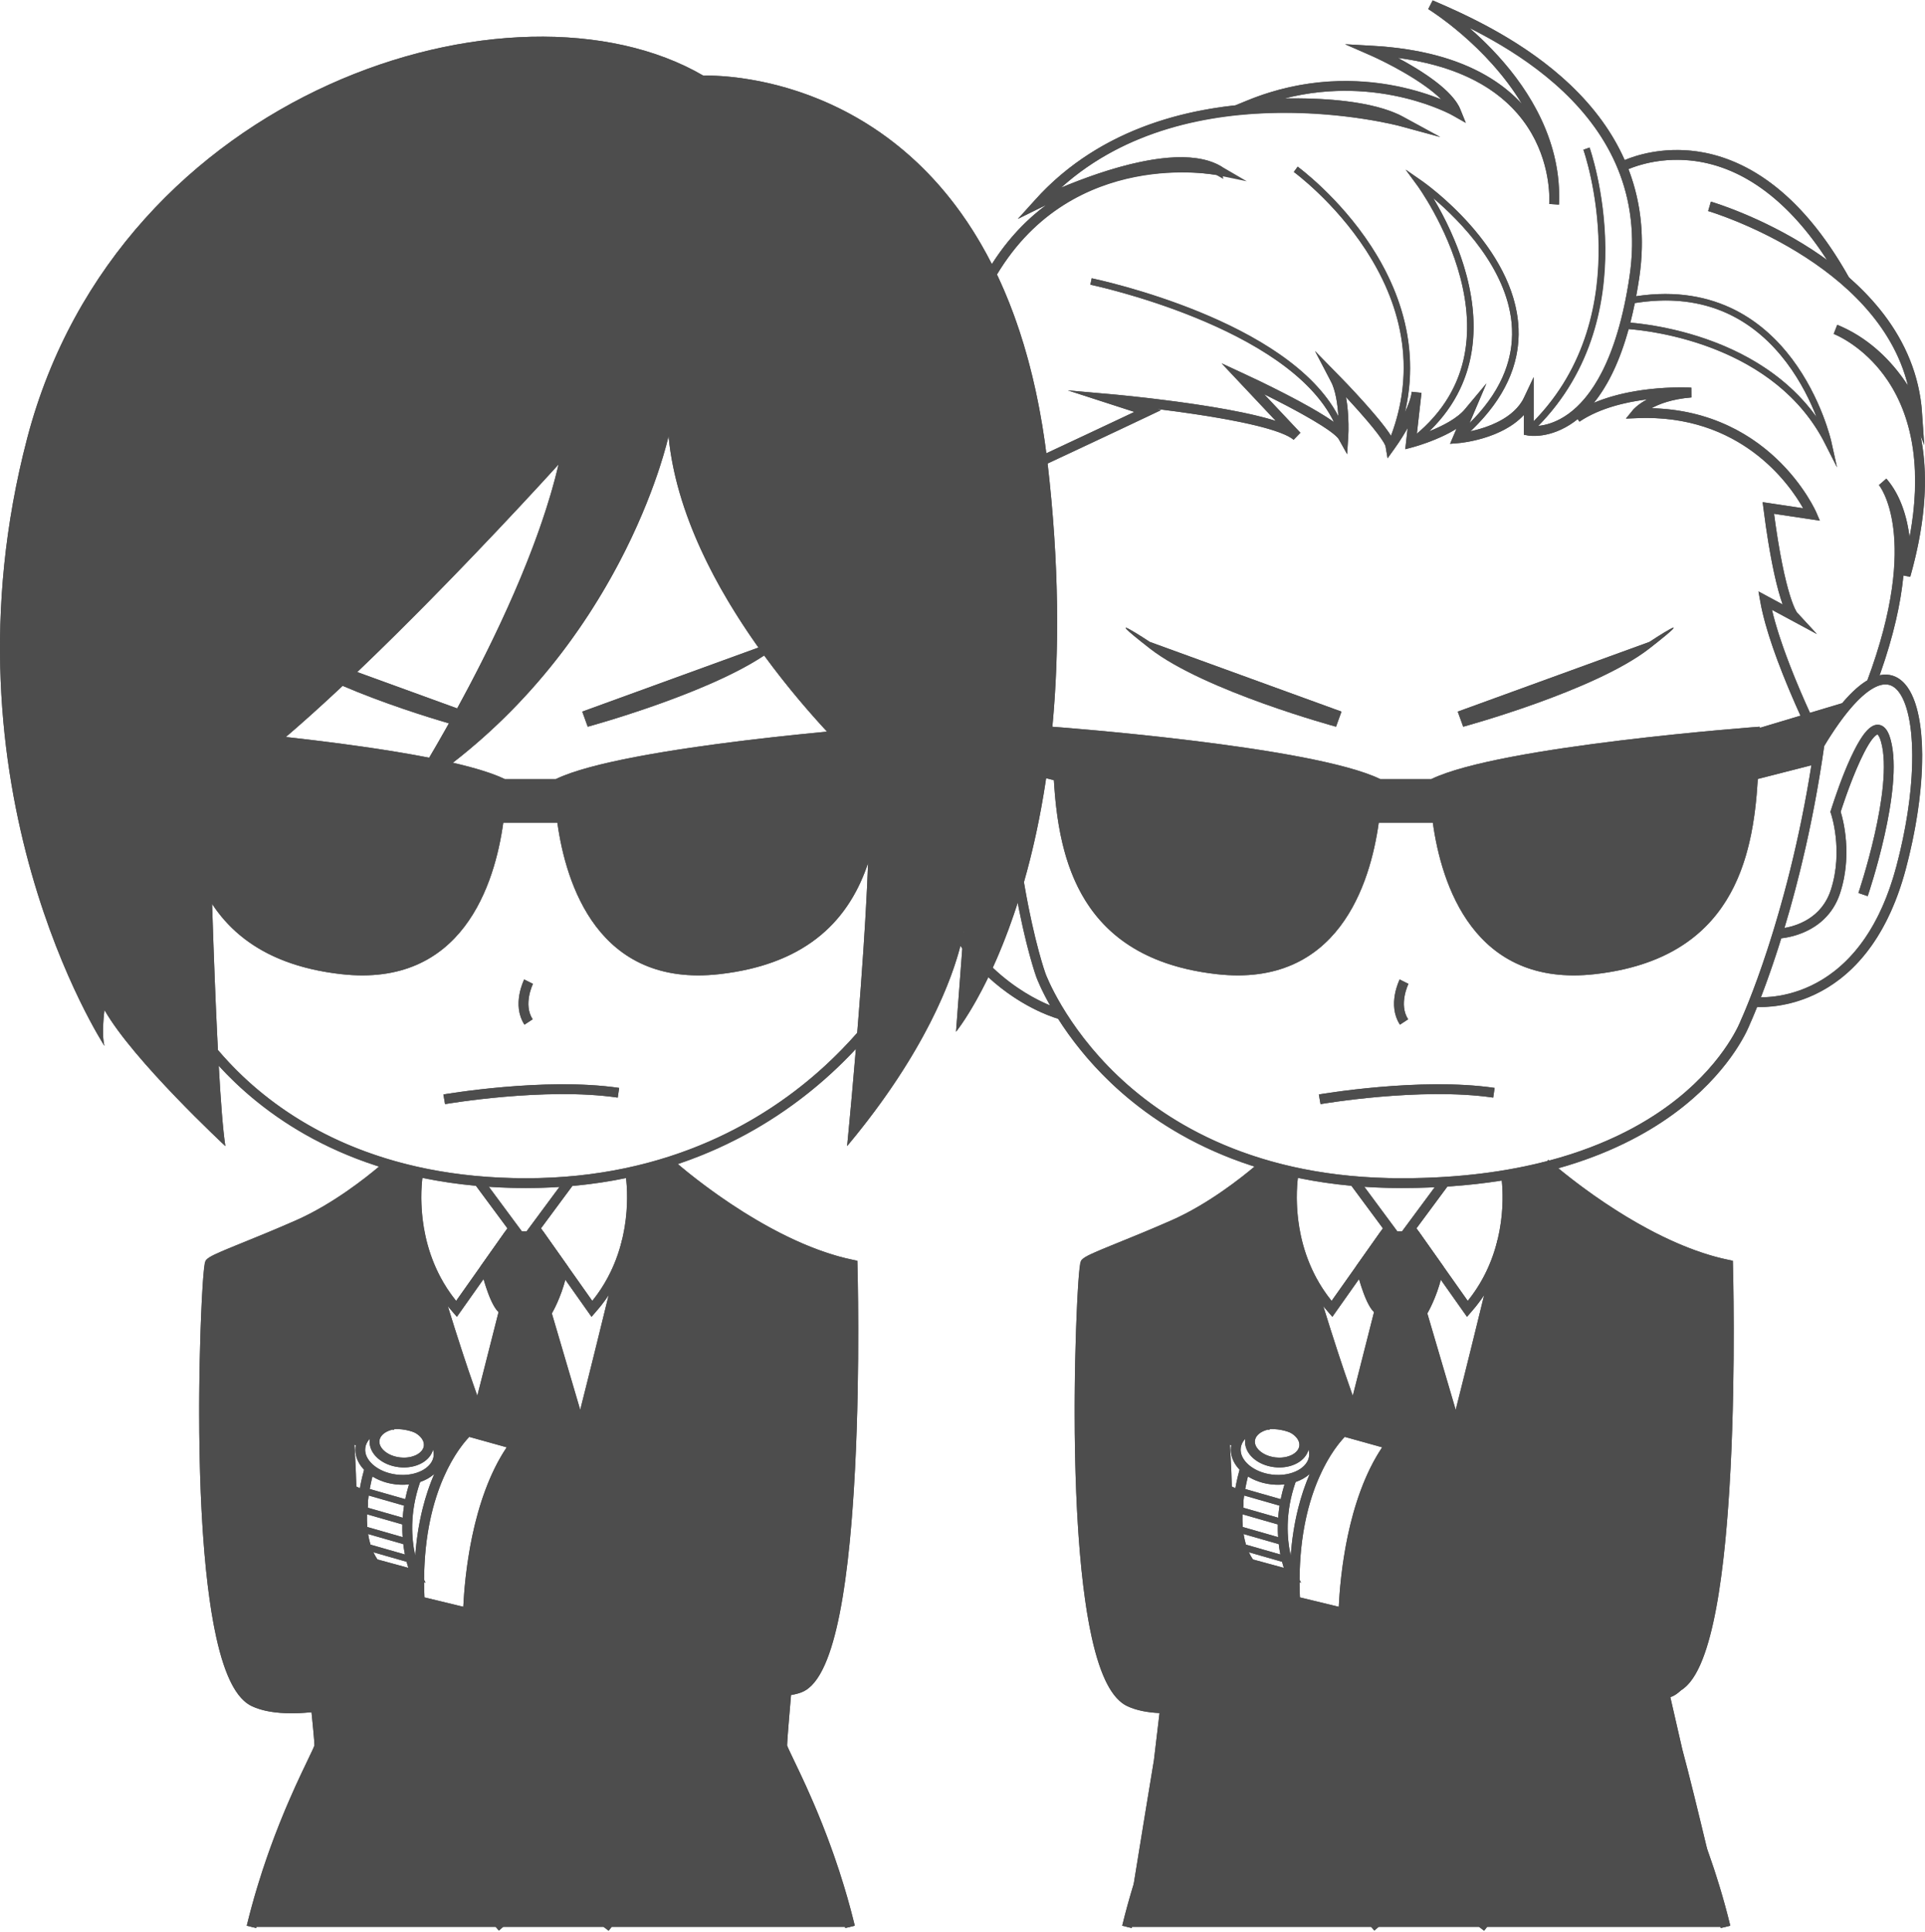 <?xml version="1.0" encoding="UTF-8" standalone="no"?>
<!-- Created with Inkscape (http://www.inkscape.org/) -->

<svg
   xmlns:dc="http://purl.org/dc/elements/1.1/"
   xmlns:cc="http://creativecommons.org/ns#"
   xmlns:rdf="http://www.w3.org/1999/02/22-rdf-syntax-ns#"
   xmlns:svg="http://www.w3.org/2000/svg"
   xmlns="http://www.w3.org/2000/svg"
   version="1.1"
   width="736.6"
   height="739.168"
   id="svg3604"
   xml:space="preserve"><defs
     id="defs3608"><clipPath
       id="clipPath3618"><path
         d="M 0,792 612,792 612,0 0,0 0,792 z"
         id="path3620" /></clipPath><clipPath
       id="clipPath3962"><path
         d="M 0,792 612,792 612,0 0,0 0,792 z"
         id="path3964" /></clipPath></defs><g
     transform="matrix(1.25,0,0,-1.25,-13.769,972.708)"
     id="g3612"><g
       id="g3614"><g
         clip-path="url(#clipPath3618)"
         id="g3616"><g
           transform="translate(182,636)"
           id="g3622"><path
             d="m 0,0 c 0,0 -74,-82 -107,-101 0,0 2,-88.333 5,-107.667 0,0 -28.333,26.334 -37,41.667 0,0 -1,-7.333 0,-11 0,0 -51.667,79 -23.667,186 28,107 149.334,144.667 207,111 0,0 91.001,4.667 105.334,-118.333 14.333,-123 -28,-174.334 -28,-174.334 l 2.333,31 c 0,0 -3.333,-27.332 -35.667,-66 0,0 9.334,94 6,114.667 0,0 -55.666,50 -60.666,102.667 0,0 -14.667,-68.667 -80.334,-110 0,0 36,55.666 46.667,101.333"
             id="path3624"
             style="fill:#4d4d4d;fill-opacity:1;fill-rule:nonzero;stroke:none" /></g><g
           transform="translate(181.148,539.667)"
           id="g3626"><path
             d="m 0,0 -15.588,0 c -21.072,10.245 -100.56,16.046 -100.56,16.046 1.037,-24.211 -1.729,-69.865 50.497,-75.746 37.109,-4.177 46.974,27.61 49.578,46.367 l 16.558,0 C 3.089,-32.09 12.955,-63.877 50.063,-59.7 102.29,-53.819 99.523,-8.165 100.561,16.046 100.561,16.046 21.072,10.245 0,0"
             id="path3628"
             style="fill:#4d4d4d;fill-opacity:1;fill-rule:nonzero;stroke:none" /></g><g
           transform="translate(95,581.667)"
           id="g3630"><path
             d="M 0,0 58.667,-21.333 57,-25.954 C 57,-25.954 16.667,-15 0,-2 -16.667,11 0,0 0,0"
             id="path3632"
             style="fill:#4d4d4d;fill-opacity:1;fill-rule:nonzero;stroke:none" /></g><g
           transform="translate(247.927,581.667)"
           id="g3634"><path
             d="M 0,0 -58.667,-21.333 -57,-25.954 c 0,0 40.333,10.954 57,23.954 16.667,13 0,2 0,2"
             id="path3636"
             style="fill:#4d4d4d;fill-opacity:1;fill-rule:nonzero;stroke:none" /></g><g
           transform="translate(172.822,477.666)"
           id="g3638"><path
             d="M 0,0 C 0,0 -3.511,-7 0,-12.333"
             id="path3640"
             style="fill:none;stroke:#4d4d4d;stroke-width:3;stroke-linecap:butt;stroke-linejoin:miter;stroke-miterlimit:10;stroke-opacity:1;stroke-dasharray:none" /></g><g
           transform="translate(147,441.666)"
           id="g3642"><path
             d="M 0,0 C 0,0 30.667,5.333 53.333,2"
             id="path3644"
             style="fill:none;stroke:#4d4d4d;stroke-width:3;stroke-linecap:butt;stroke-linejoin:miter;stroke-miterlimit:10;stroke-opacity:1;stroke-dasharray:none" /></g><g
           transform="translate(61.666,479.593)"
           id="g3646"><path
             d="m 0,0 c 0,0 23.084,-63.593 110.375,-63.593 87.292,0 119.292,69.333 119.292,69.333"
             id="path3648"
             style="fill:none;stroke:#4d4d4d;stroke-width:3;stroke-linecap:butt;stroke-linejoin:miter;stroke-miterlimit:10;stroke-opacity:1;stroke-dasharray:none" /></g><g
           transform="translate(139.061,419.388)"
           id="g3650"><path
             d="m 0,0 c 0,0 -4.562,-23.388 11.688,-41.888 l 16.25,23 3,-0.75 -12.489,16.868"
             id="path3652"
             style="fill:none;stroke:#4d4d4d;stroke-width:3;stroke-linecap:butt;stroke-linejoin:miter;stroke-miterlimit:10;stroke-opacity:1;stroke-dasharray:none" /></g><g
           transform="translate(203.905,419.388)"
           id="g3654"><path
             d="m 0,0 c 0,0 4.562,-23.388 -11.688,-41.888 l -16.25,23 -3,-0.75 12.489,16.868"
             id="path3656"
             style="fill:none;stroke:#4d4d4d;stroke-width:3;stroke-linecap:butt;stroke-linejoin:miter;stroke-miterlimit:10;stroke-opacity:1;stroke-dasharray:none" /></g><g
           transform="translate(130.25,341.25)"
           id="g3658"><path
             d="M 0,0 8.222,12.5 -15.75,39.25 -0.987,78.34 c 0,0 0.057,1.427 -1.261,0.315 C -6.485,75.08 -16.75,66.958 -28,62 -42.75,55.5 -53.75,51.75 -55,50.25 c -1.25,-1.5 -7.25,-124.5 13.5,-134.25 20.75,-9.75 84.511,18.653 84.511,18.653"
             id="path3660"
             style="fill:none;stroke:#4d4d4d;stroke-width:3;stroke-linecap:butt;stroke-linejoin:miter;stroke-miterlimit:10;stroke-opacity:1;stroke-dasharray:none" /></g><g
           transform="translate(214.242,422.026)"
           id="g3662"><path
             d="m 0,0 15.508,-47.276 -22,-21.5 11,-21 -9.25,-10.25"
             id="path3664"
             style="fill:none;stroke:#4d4d4d;stroke-width:3;stroke-linecap:butt;stroke-linejoin:miter;stroke-miterlimit:10;stroke-opacity:1;stroke-dasharray:none" /></g><g
           transform="translate(216,422.026)"
           id="g3666"><path
             d="m 0,0 c 0,0 28,-25.276 56,-31.026 0,0 3.5,-122.25 -16.25,-129.5 -19.75,-7.25 -101.514,21.25 -101.514,21.25 0,0 0.014,36.143 15.764,55.071 0,0 48.5,-18.071 52.5,-19.821 4,-1.75 20.25,-36.25 22.75,-44.5"
             id="path3668"
             style="fill:none;stroke:#4d4d4d;stroke-width:3;stroke-linecap:butt;stroke-linejoin:miter;stroke-miterlimit:10;stroke-opacity:1;stroke-dasharray:none" /></g><g
           transform="translate(224.387,316.103)"
           id="g3670"><path
             d="m 0,0 c 0,0 -1.387,4.896 3.363,5.896 0,0 0.5,32 5.25,39.5 4.75,7.5 23,21.75 39,29.5"
             id="path3672"
             style="fill:none;stroke:#4d4d4d;stroke-width:3;stroke-linecap:butt;stroke-linejoin:miter;stroke-miterlimit:10;stroke-opacity:1;stroke-dasharray:none" /></g><g
           transform="translate(121.978,316.103)"
           id="g3674"><path
             d="m 0,0 c 0,0 1.387,4.896 -3.363,5.896 0,0 -0.5,32 -5.25,39.5 -4.75,7.5 -23,21.75 -39,29.5"
             id="path3676"
             style="fill:none;stroke:#4d4d4d;stroke-width:3;stroke-linecap:butt;stroke-linejoin:miter;stroke-miterlimit:10;stroke-opacity:1;stroke-dasharray:none" /></g><g
           transform="translate(168.573,336.004)"
           id="g3678"><path
             d="m 0,0 -14.337,3.996 c 0,0 -16.736,-14.5 -14.736,-52 l 14.453,-3.5"
             id="path3680"
             style="fill:none;stroke:#4d4d4d;stroke-width:3;stroke-linecap:butt;stroke-linejoin:miter;stroke-miterlimit:10;stroke-opacity:1;stroke-dasharray:none" /></g><g
           transform="translate(145.25,332.32)"
           id="g3682"><path
             d="m 0,0 c -0.534,-4.648 -6.32,-7.801 -12.924,-7.043 -6.603,0.758 -11.524,5.141 -10.991,9.789 0.534,4.649 6.32,7.801 12.924,7.043 C -4.387,9.031 0.534,4.648 0,0 z"
             id="path3684"
             style="fill:none;stroke:#4d4d4d;stroke-width:3;stroke-linecap:butt;stroke-linejoin:miter;stroke-miterlimit:10;stroke-opacity:1;stroke-dasharray:none" /></g><g
           transform="translate(142.26,335.429)"
           id="g3686"><path
             d="m 0,0 c -0.371,-3.224 -4.383,-5.41 -8.962,-4.884 -4.58,0.526 -7.993,3.565 -7.622,6.788 0.37,3.224 4.382,5.41 8.962,4.885 C -3.043,6.263 0.37,3.224 0,0 z"
             id="path3688"
             style="fill:none;stroke:#4d4d4d;stroke-width:3;stroke-linecap:butt;stroke-linejoin:miter;stroke-miterlimit:10;stroke-opacity:1;stroke-dasharray:none" /></g><g
           transform="translate(124.166,328.703)"
           id="g3690"><path
             d="m 0,0 c 0,0 -6.12,-18.953 1.482,-29.203 l 12.824,-3.5 c 0,0 -6.279,12.724 0,29.737"
             id="path3692"
             style="fill:none;stroke:#4d4d4d;stroke-width:3;stroke-linecap:butt;stroke-linejoin:miter;stroke-miterlimit:10;stroke-opacity:1;stroke-dasharray:none" /></g><g
           transform="translate(123.063,304.69)"
           id="g3694"><path
             d="M 0,0 13.331,-3.82"
             id="path3696"
             style="fill:none;stroke:#4d4d4d;stroke-width:2;stroke-linecap:butt;stroke-linejoin:miter;stroke-miterlimit:10;stroke-opacity:1;stroke-dasharray:none" /></g><g
           transform="translate(123.01,309.821)"
           id="g3698"><path
             d="M 0,0 13.331,-3.82"
             id="path3700"
             style="fill:none;stroke:#4d4d4d;stroke-width:2;stroke-linecap:butt;stroke-linejoin:miter;stroke-miterlimit:10;stroke-opacity:1;stroke-dasharray:none" /></g><g
           transform="translate(121.837,316.103)"
           id="g3702"><path
             d="M 0,0 13.331,-3.82"
             id="path3704"
             style="fill:none;stroke:#4d4d4d;stroke-width:2;stroke-linecap:butt;stroke-linejoin:miter;stroke-miterlimit:10;stroke-opacity:1;stroke-dasharray:none" /></g><g
           transform="translate(121.837,322)"
           id="g3706"><path
             d="M 0,0 13.331,-3.82"
             id="path3708"
             style="fill:none;stroke:#4d4d4d;stroke-width:2;stroke-linecap:butt;stroke-linejoin:miter;stroke-miterlimit:10;stroke-opacity:1;stroke-dasharray:none" /></g><g
           transform="translate(96.25,273.25)"
           id="g3710"><path
             d="M 0,0 C 0,0 12.59,26.274 25.046,39.102"
             id="path3712"
             style="fill:none;stroke:#4d4d4d;stroke-width:3;stroke-linecap:butt;stroke-linejoin:miter;stroke-miterlimit:10;stroke-opacity:1;stroke-dasharray:none" /></g><g
           transform="translate(186.224,331.762)"
           id="g3714"><path
             d="M 0,0 C 2.507,7.821 16.727,66.683 16.727,66.683"
             id="path3716"
             style="fill:none;stroke:#4d4d4d;stroke-width:3;stroke-linecap:butt;stroke-linejoin:miter;stroke-miterlimit:10;stroke-opacity:1;stroke-dasharray:none" /></g><g
           transform="translate(159.672,390.128)"
           id="g3718"><path
             d="m 0,0 c 0,0 2.328,-10.128 5.078,-12.628 l 14.25,0 c 0,0 3.339,6.006 4.295,12.628 L 16.828,9.617 6.794,9.617 0,0 z"
             id="path3720"
             style="fill:#4d4d4d;fill-opacity:1;fill-rule:nonzero;stroke:none" /></g><g
           transform="translate(159.672,390.128)"
           id="g3722"><path
             d="m 0,0 c 0,0 2.328,-10.128 5.078,-12.628 l 14.25,0 c 0,0 3.339,6.006 4.295,12.628 L 16.828,9.617 6.794,9.617 0,0 z"
             id="path3724"
             style="fill:none;stroke:#4d4d4d;stroke-width:3;stroke-linecap:butt;stroke-linejoin:miter;stroke-miterlimit:10;stroke-opacity:1;stroke-dasharray:none" /></g><g
           transform="translate(167.22,336.381)"
           id="g3726"><path
             d="M 0,0 2.78,1.44 17.551,-4.076 21.511,4.565 10.756,41.119 -0.97,44.369 -9.61,10.334 -6.913,1.927"
             id="path3728"
             style="fill:#4d4d4d;fill-opacity:1;fill-rule:nonzero;stroke:#4d4d4d;stroke-width:3;stroke-linecap:butt;stroke-linejoin:miter;stroke-miterlimit:10;stroke-opacity:1;stroke-dasharray:none" /></g><g
           transform="translate(143.453,388.623)"
           id="g3730"><path
             d="M 0,0 C 0,0 8.954,-31.079 16.854,-50.315"
             id="path3732"
             style="fill:none;stroke:#4d4d4d;stroke-width:3;stroke-linecap:butt;stroke-linejoin:miter;stroke-miterlimit:10;stroke-opacity:1;stroke-dasharray:none" /></g><g
           transform="translate(107.75,255.315)"
           id="g3734"><path
             d="M 0,0 C 0,0 1.046,-9.814 1.023,-11.564 1,-13.314 -12,-35.15 -19.75,-66.982"
             id="path3736"
             style="fill:none;stroke:#4d4d4d;stroke-width:3;stroke-linecap:butt;stroke-linejoin:miter;stroke-miterlimit:10;stroke-opacity:1;stroke-dasharray:none" /></g><g
           transform="translate(251.75,260.319)"
           id="g3738"><path
             d="m 0,0 c 0,0 -1.312,-14.819 -1.289,-16.569 0.023,-1.75 13.023,-23.586 20.773,-55.418"
             id="path3740"
             style="fill:none;stroke:#4d4d4d;stroke-width:3;stroke-linecap:butt;stroke-linejoin:miter;stroke-miterlimit:10;stroke-opacity:1;stroke-dasharray:none" /></g><g
           transform="translate(117.858,337.821)"
           id="g3742"><path
             d="M 0,0 3.979,-0.948"
             id="path3744"
             style="fill:none;stroke:#4d4d4d;stroke-width:3;stroke-linecap:butt;stroke-linejoin:miter;stroke-miterlimit:10;stroke-opacity:1;stroke-dasharray:none" /></g><g
           transform="translate(163.918,272.454)"
           id="g3746"><path
             d="M 0,0 4.655,-61.204 34.332,-84.122"
             id="path3748"
             style="fill:none;stroke:#4d4d4d;stroke-width:3;stroke-linecap:butt;stroke-linejoin:miter;stroke-miterlimit:10;stroke-opacity:1;stroke-dasharray:none" /></g><g
           transform="translate(179.458,202.844)"
           id="g3750"><path
             d="M 0,0 -16.708,-14.512"
             id="path3752"
             style="fill:none;stroke:#4d4d4d;stroke-width:3;stroke-linecap:butt;stroke-linejoin:miter;stroke-miterlimit:10;stroke-opacity:1;stroke-dasharray:none" /></g><g
           transform="translate(189.907,221.823)"
           id="g3754"><path
             d="m 0,0 c 0,-4.873 -3.95,-8.823 -8.823,-8.823 -4.873,0 -8.823,3.95 -8.823,8.823 0,4.873 3.95,8.823 8.823,8.823 C -3.95,8.823 0,4.873 0,0 z"
             id="path3756"
             style="fill:none;stroke:#4d4d4d;stroke-width:3;stroke-linecap:butt;stroke-linejoin:miter;stroke-miterlimit:10;stroke-opacity:1;stroke-dasharray:none" /></g><g
           transform="translate(129.676,420.684)"
           id="g3758"><path
             d="m 0,0 c 0,0 -21.842,-18.684 -54.426,-29.184 0,0 -8.063,-129.601 13.5,-134.25 16.917,-3.646 18.25,-0.25 18.25,-0.25 l 1.773,-13.25 c 0,0 -18.439,-40.086 -20.773,-55.418 l 183.235,0 c 0,0 -12.978,45.168 -20.773,55.418 l 1.288,16.57 c 0,0 9.633,-0.183 12.949,16.248 3.317,16.43 11.301,70.432 7.301,114.432 0,0 -21.333,3.052 -56,31.026 L 74.229,-1.295 c 0,0 4.876,-11.532 -17.681,-87.627 l -16.224,6.06 c 0,0 -14.426,-12.155 -16.046,-53.322 l -14.454,3.5 -1.028,8 -12.824,3.5 c 0,0 -3.638,3.094 -3.811,20.025 l -3.221,2.475 -0.757,15.822 3.978,-0.949 c 0,0 1.083,5.719 11.456,5.423 10.374,-0.296 11.957,-9.975 11.957,-9.975 0,0 -1.445,-5.321 8.986,7.679 10.431,13 0,1.173 0,1.173 l 6.071,-2.865 c 0,0 -20.517,42.136 -21.245,81.081 L 0,0 z"
             id="path3760"
             style="fill:#4d4d4d;fill-opacity:1;fill-rule:nonzero;stroke:none" /></g><g
           transform="translate(449.148,539.667)"
           id="g3762"><path
             d="m 0,0 -15.588,0 c -21.071,10.245 -100.56,16.046 -100.56,16.046 1.038,-24.211 -1.729,-69.865 50.498,-75.746 37.108,-4.177 46.974,27.61 49.578,46.367 l 16.557,0 C 3.09,-32.09 12.955,-63.877 50.063,-59.7 102.29,-53.819 99.523,-8.165 100.561,16.046 100.561,16.046 21.072,10.245 0,0"
             id="path3764"
             style="fill:#4d4d4d;fill-opacity:1;fill-rule:nonzero;stroke:none" /></g><g
           transform="translate(363,581.667)"
           id="g3766"><path
             d="M 0,0 58.667,-21.333 57,-25.954 C 57,-25.954 16.667,-15 0,-2 -16.666,11 0,0 0,0"
             id="path3768"
             style="fill:#4d4d4d;fill-opacity:1;fill-rule:nonzero;stroke:none" /></g><g
           transform="translate(515.928,581.667)"
           id="g3770"><path
             d="M 0,0 -58.667,-21.333 -57,-25.954 c 0,0 40.333,10.954 57,23.954 16.666,13 0,2 0,2"
             id="path3772"
             style="fill:#4d4d4d;fill-opacity:1;fill-rule:nonzero;stroke:none" /></g><g
           transform="translate(440.822,477.666)"
           id="g3774"><path
             d="M 0,0 C 0,0 -3.511,-7 0,-12.333"
             id="path3776"
             style="fill:none;stroke:#4d4d4d;stroke-width:3;stroke-linecap:butt;stroke-linejoin:miter;stroke-miterlimit:10;stroke-opacity:1;stroke-dasharray:none" /></g><g
           transform="translate(415,441.666)"
           id="g3778"><path
             d="M 0,0 C 0,0 30.668,5.333 53.334,2"
             id="path3780"
             style="fill:none;stroke:#4d4d4d;stroke-width:3;stroke-linecap:butt;stroke-linejoin:miter;stroke-miterlimit:10;stroke-opacity:1;stroke-dasharray:none" /></g><g
           transform="translate(318,586.013)"
           id="g3782"><path
             d="m 0,0 c -1.667,-70.32 11.667,-106.42 11.667,-106.42 0,0 23.084,-63.593 110.376,-63.593 87.291,0 105.29,49.333 105.29,49.333 0,0 15.334,33 22.667,85 0,0 -13.667,27 -16.667,44 L 242,3.654 c 0,0 -4.001,4.333 -7.667,33 l 13.334,-2 c 0,0 -14,32.666 -53.667,31 0,0 4.334,5.333 16.667,6.333 0,0 -21.666,1.333 -35,-7.667"
             id="path3784"
             style="fill:none;stroke:#4d4d4d;stroke-width:3;stroke-linecap:butt;stroke-linejoin:miter;stroke-miterlimit:10;stroke-opacity:1;stroke-dasharray:none" /></g><g
           transform="translate(407.062,419.388)"
           id="g3786"><path
             d="m 0,0 c 0,0 -4.563,-23.388 11.688,-41.888 l 16.25,23 3,-0.75 -12.49,16.868"
             id="path3788"
             style="fill:none;stroke:#4d4d4d;stroke-width:3;stroke-linecap:butt;stroke-linejoin:miter;stroke-miterlimit:10;stroke-opacity:1;stroke-dasharray:none" /></g><g
           transform="translate(471.906,419.388)"
           id="g3790"><path
             d="m 0,0 c 0,0 4.561,-23.388 -11.689,-41.888 l -16.25,23 -3,-0.75 12.49,16.868"
             id="path3792"
             style="fill:none;stroke:#4d4d4d;stroke-width:3;stroke-linecap:butt;stroke-linejoin:miter;stroke-miterlimit:10;stroke-opacity:1;stroke-dasharray:none" /></g><g
           transform="translate(398.25,341.25)"
           id="g3794"><path
             d="M 0,0 8.223,12.5 -15.75,39.25 -0.986,78.34 c 0,0 0.056,1.427 -1.261,0.315 C -6.484,75.08 -16.749,66.958 -28,62 -42.75,55.5 -53.75,51.75 -55,50.25 c -1.25,-1.5 -7.25,-124.5 13.5,-134.25 20.75,-9.75 84.512,18.653 84.512,18.653"
             id="path3796"
             style="fill:none;stroke:#4d4d4d;stroke-width:3;stroke-linecap:butt;stroke-linejoin:miter;stroke-miterlimit:10;stroke-opacity:1;stroke-dasharray:none" /></g><g
           transform="translate(482.242,422.026)"
           id="g3798"><path
             d="m 0,0 15.508,-47.276 -22,-21.5 11,-21 -9.25,-10.25"
             id="path3800"
             style="fill:none;stroke:#4d4d4d;stroke-width:3;stroke-linecap:butt;stroke-linejoin:miter;stroke-miterlimit:10;stroke-opacity:1;stroke-dasharray:none" /></g><g
           transform="translate(484,422.026)"
           id="g3802"><path
             d="m 0,0 c 0,0 28,-25.276 56,-31.026 0,0 3.5,-122.25 -16.25,-129.5 -19.75,-7.25 -101.514,21.25 -101.514,21.25 0,0 0.014,36.143 15.764,55.071 0,0 48.5,-18.071 52.5,-19.821 4,-1.75 20.25,-36.25 22.75,-44.5"
             id="path3804"
             style="fill:none;stroke:#4d4d4d;stroke-width:3;stroke-linecap:butt;stroke-linejoin:miter;stroke-miterlimit:10;stroke-opacity:1;stroke-dasharray:none" /></g><g
           transform="translate(492.388,316.103)"
           id="g3806"><path
             d="m 0,0 c 0,0 -1.388,4.896 3.362,5.896 0,0 0.5,32 5.25,39.5 4.75,7.5 23,21.75 39,29.5"
             id="path3808"
             style="fill:none;stroke:#4d4d4d;stroke-width:3;stroke-linecap:butt;stroke-linejoin:miter;stroke-miterlimit:10;stroke-opacity:1;stroke-dasharray:none" /></g><g
           transform="translate(389.978,316.103)"
           id="g3810"><path
             d="m 0,0 c 0,0 1.388,4.896 -3.362,5.896 0,0 -0.5,32 -5.25,39.5 -4.75,7.5 -23,21.75 -39,29.5"
             id="path3812"
             style="fill:none;stroke:#4d4d4d;stroke-width:3;stroke-linecap:butt;stroke-linejoin:miter;stroke-miterlimit:10;stroke-opacity:1;stroke-dasharray:none" /></g><g
           transform="translate(436.574,336.004)"
           id="g3814"><path
             d="m 0,0 -14.338,3.996 c 0,0 -16.736,-14.5 -14.736,-52 l 14.454,-3.5"
             id="path3816"
             style="fill:none;stroke:#4d4d4d;stroke-width:3;stroke-linecap:butt;stroke-linejoin:miter;stroke-miterlimit:10;stroke-opacity:1;stroke-dasharray:none" /></g><g
           transform="translate(413.25,332.32)"
           id="g3818"><path
             d="m 0,0 c -0.533,-4.648 -6.319,-7.801 -12.924,-7.043 -6.603,0.758 -11.523,5.141 -10.99,9.789 0.533,4.649 6.32,7.801 12.924,7.043 C -4.387,9.031 0.534,4.648 0,0 z"
             id="path3820"
             style="fill:none;stroke:#4d4d4d;stroke-width:3;stroke-linecap:butt;stroke-linejoin:miter;stroke-miterlimit:10;stroke-opacity:1;stroke-dasharray:none" /></g><g
           transform="translate(410.26,335.429)"
           id="g3822"><path
             d="m 0,0 c -0.37,-3.224 -4.383,-5.41 -8.962,-4.884 -4.579,0.526 -7.992,3.565 -7.622,6.788 0.37,3.224 4.383,5.41 8.963,4.885 C -3.043,6.263 0.37,3.224 0,0 z"
             id="path3824"
             style="fill:none;stroke:#4d4d4d;stroke-width:3;stroke-linecap:butt;stroke-linejoin:miter;stroke-miterlimit:10;stroke-opacity:1;stroke-dasharray:none" /></g><g
           transform="translate(392.166,328.703)"
           id="g3826"><path
             d="m 0,0 c 0,0 -6.119,-18.953 1.482,-29.203 l 12.825,-3.5 c 0,0 -6.28,12.724 0,29.737"
             id="path3828"
             style="fill:none;stroke:#4d4d4d;stroke-width:3;stroke-linecap:butt;stroke-linejoin:miter;stroke-miterlimit:10;stroke-opacity:1;stroke-dasharray:none" /></g><g
           transform="translate(391.063,304.69)"
           id="g3830"><path
             d="M 0,0 13.331,-3.82"
             id="path3832"
             style="fill:none;stroke:#4d4d4d;stroke-width:2;stroke-linecap:butt;stroke-linejoin:miter;stroke-miterlimit:10;stroke-opacity:1;stroke-dasharray:none" /></g><g
           transform="translate(391.011,309.821)"
           id="g3834"><path
             d="M 0,0 13.331,-3.82"
             id="path3836"
             style="fill:none;stroke:#4d4d4d;stroke-width:2;stroke-linecap:butt;stroke-linejoin:miter;stroke-miterlimit:10;stroke-opacity:1;stroke-dasharray:none" /></g><g
           transform="translate(389.838,316.103)"
           id="g3838"><path
             d="M 0,0 13.33,-3.82"
             id="path3840"
             style="fill:none;stroke:#4d4d4d;stroke-width:2;stroke-linecap:butt;stroke-linejoin:miter;stroke-miterlimit:10;stroke-opacity:1;stroke-dasharray:none" /></g><g
           transform="translate(389.838,322)"
           id="g3842"><path
             d="M 0,0 13.33,-3.82"
             id="path3844"
             style="fill:none;stroke:#4d4d4d;stroke-width:2;stroke-linecap:butt;stroke-linejoin:miter;stroke-miterlimit:10;stroke-opacity:1;stroke-dasharray:none" /></g><g
           transform="translate(364.25,273.25)"
           id="g3846"><path
             d="M 0,0 C 0,0 12.591,26.274 25.047,39.102"
             id="path3848"
             style="fill:none;stroke:#4d4d4d;stroke-width:3;stroke-linecap:butt;stroke-linejoin:miter;stroke-miterlimit:10;stroke-opacity:1;stroke-dasharray:none" /></g><g
           transform="translate(454.225,331.762)"
           id="g3850"><path
             d="M 0,0 C 2.507,7.821 16.727,66.683 16.727,66.683"
             id="path3852"
             style="fill:none;stroke:#4d4d4d;stroke-width:3;stroke-linecap:butt;stroke-linejoin:miter;stroke-miterlimit:10;stroke-opacity:1;stroke-dasharray:none" /></g><g
           transform="translate(427.673,390.128)"
           id="g3854"><path
             d="m 0,0 c 0,0 2.327,-10.128 5.077,-12.628 l 14.25,0 c 0,0 3.34,6.006 4.295,12.628 L 16.827,9.617 6.794,9.617 0,0 z"
             id="path3856"
             style="fill:#4d4d4d;fill-opacity:1;fill-rule:nonzero;stroke:none" /></g><g
           transform="translate(427.673,390.128)"
           id="g3858"><path
             d="m 0,0 c 0,0 2.327,-10.128 5.077,-12.628 l 14.25,0 c 0,0 3.34,6.006 4.295,12.628 L 16.827,9.617 6.794,9.617 0,0 z"
             id="path3860"
             style="fill:none;stroke:#4d4d4d;stroke-width:3;stroke-linecap:butt;stroke-linejoin:miter;stroke-miterlimit:10;stroke-opacity:1;stroke-dasharray:none" /></g><g
           transform="translate(435.221,336.381)"
           id="g3862"><path
             d="M 0,0 2.779,1.44 17.551,-4.076 21.511,4.565 10.756,41.119 -0.971,44.369 -9.61,10.334 -6.913,1.927"
             id="path3864"
             style="fill:#4d4d4d;fill-opacity:1;fill-rule:nonzero;stroke:#4d4d4d;stroke-width:3;stroke-linecap:butt;stroke-linejoin:miter;stroke-miterlimit:10;stroke-opacity:1;stroke-dasharray:none" /></g><g
           transform="translate(411.453,388.623)"
           id="g3866"><path
             d="M 0,0 C 0,0 8.955,-31.079 16.854,-50.315"
             id="path3868"
             style="fill:none;stroke:#4d4d4d;stroke-width:3;stroke-linecap:butt;stroke-linejoin:miter;stroke-miterlimit:10;stroke-opacity:1;stroke-dasharray:none" /></g><g
           transform="translate(375.75,255.315)"
           id="g3870"><path
             d="M 0,0 C 0,0 1.047,-9.814 1.023,-11.564 1,-13.314 -12,-35.15 -19.75,-66.982"
             id="path3872"
             style="fill:none;stroke:#4d4d4d;stroke-width:3;stroke-linecap:butt;stroke-linejoin:miter;stroke-miterlimit:10;stroke-opacity:1;stroke-dasharray:none" /></g><g
           transform="translate(519.75,260.319)"
           id="g3874"><path
             d="m 0,0 c 0,0 -1.311,-14.819 -1.288,-16.569 0.022,-1.75 13.022,-23.586 20.772,-55.418"
             id="path3876"
             style="fill:none;stroke:#4d4d4d;stroke-width:3;stroke-linecap:butt;stroke-linejoin:miter;stroke-miterlimit:10;stroke-opacity:1;stroke-dasharray:none" /></g><g
           transform="translate(385.859,337.821)"
           id="g3878"><path
             d="M 0,0 3.979,-0.948"
             id="path3880"
             style="fill:none;stroke:#4d4d4d;stroke-width:3;stroke-linecap:butt;stroke-linejoin:miter;stroke-miterlimit:10;stroke-opacity:1;stroke-dasharray:none" /></g><g
           transform="translate(431.918,272.454)"
           id="g3882"><path
             d="M 0,0 4.656,-61.204 34.332,-84.122"
             id="path3884"
             style="fill:none;stroke:#4d4d4d;stroke-width:3;stroke-linecap:butt;stroke-linejoin:miter;stroke-miterlimit:10;stroke-opacity:1;stroke-dasharray:none" /></g><g
           transform="translate(447.459,202.844)"
           id="g3886"><path
             d="M 0,0 -16.709,-14.512"
             id="path3888"
             style="fill:none;stroke:#4d4d4d;stroke-width:3;stroke-linecap:butt;stroke-linejoin:miter;stroke-miterlimit:10;stroke-opacity:1;stroke-dasharray:none" /></g><g
           transform="translate(457.908,221.823)"
           id="g3890"><path
             d="m 0,0 c 0,-4.873 -3.951,-8.823 -8.824,-8.823 -4.873,0 -8.822,3.95 -8.822,8.823 0,4.873 3.949,8.823 8.822,8.823 C -3.951,8.823 0,4.873 0,0 z"
             id="path3892"
             style="fill:none;stroke:#4d4d4d;stroke-width:3;stroke-linecap:butt;stroke-linejoin:miter;stroke-miterlimit:10;stroke-opacity:1;stroke-dasharray:none" /></g><g
           transform="translate(397.676,420.684)"
           id="g3894"><path
             d="m 0,0 c 0,0 -21.842,-18.684 -54.426,-29.184 0,0 -8.062,-129.601 13.5,-134.25 16.917,-3.646 9.637,0.083 9.637,0.083 l -2.137,-18 c 0,0 -5.916,-35.669 -8.25,-51.001 l 183.235,0 c 0,0 -9.235,39.667 -13.235,54.334 l -3.667,16 c 0,0 7.05,1.471 10.366,17.902 3.318,16.43 11.301,70.432 7.301,114.432 0,0 -21.333,3.052 -56,31.026 L 74.23,-1.295 c 0,0 4.875,-11.532 -17.681,-87.627 l -16.225,6.06 c 0,0 -14.426,-12.155 -16.046,-53.322 l -14.454,3.5 -1.027,8 -12.824,3.5 c 0,0 -3.638,3.094 -3.811,20.025 l -3.222,2.475 -0.756,15.822 3.978,-0.949 c 0,0 1.082,5.719 11.455,5.423 10.374,-0.296 11.957,-9.975 11.957,-9.975 0,0 -1.444,-5.321 8.987,7.679 10.43,13 0,1.173 0,1.173 l 6.071,-2.865 c 0,0 -20.518,42.136 -21.245,81.081 L 0,0 z"
             id="path3896"
             style="fill:#4d4d4d;fill-opacity:1;fill-rule:nonzero;stroke:none" /></g><g
           transform="translate(457.908,262.427)"
           id="g3898"><path
             d="m 0,0 c 0,-4.873 -3.951,-8.823 -8.824,-8.823 -4.873,0 -8.822,3.95 -8.822,8.823 0,4.873 3.949,8.823 8.822,8.823 C -3.951,8.823 0,4.873 0,0 z"
             id="path3900"
             style="fill:none;stroke:#4d4d4d;stroke-width:3;stroke-linecap:butt;stroke-linejoin:miter;stroke-miterlimit:10;stroke-opacity:1;stroke-dasharray:none" /></g><g
           transform="translate(189.907,262.427)"
           id="g3902"><path
             d="m 0,0 c 0,-4.873 -3.95,-8.823 -8.823,-8.823 -4.873,0 -8.823,3.95 -8.823,8.823 0,4.873 3.95,8.823 8.823,8.823 C -3.95,8.823 0,4.873 0,0 z"
             id="path3904"
             style="fill:none;stroke:#4d4d4d;stroke-width:3;stroke-linecap:butt;stroke-linejoin:miter;stroke-miterlimit:10;stroke-opacity:1;stroke-dasharray:none" /></g><g
           transform="translate(335.893,467.6)"
           id="g3906"><path
             d="M 0,0 C 0,0 -42.226,10.469 -44.559,69.435"
             id="path3908"
             style="fill:none;stroke:#4d4d4d;stroke-width:3;stroke-linecap:butt;stroke-linejoin:miter;stroke-miterlimit:10;stroke-opacity:1;stroke-dasharray:none" /></g><g
           transform="translate(568,550.333)"
           id="g3910"><path
             d="M 0,0 C 26.33,43.839 37,7.667 25,-37.667 13,-83 -20.078,-78.833 -20.078,-78.833"
             id="path3912"
             style="fill:none;stroke:#4d4d4d;stroke-width:3;stroke-linecap:butt;stroke-linejoin:miter;stroke-miterlimit:10;stroke-opacity:1;stroke-dasharray:none" /></g><g
           transform="translate(555.183,492.355)"
           id="g3914"><path
             d="m 0,0 c 0,0 13.642,0.311 17.729,12.978 4.088,12.667 0,24.334 0,24.334 0,0 11.421,36.333 15.421,21.666 4,-14.666 -7,-47 -7,-47"
             id="path3916"
             style="fill:none;stroke:#4d4d4d;stroke-width:3;stroke-linecap:butt;stroke-linejoin:miter;stroke-miterlimit:10;stroke-opacity:1;stroke-dasharray:none" /></g><g
           transform="translate(329,636.667)"
           id="g3918"><path
             d="M 0,0 C 0,0 25.666,12 33.333,15.667 L 22,19.333 C 22,19.333 71,15 79,8 L 62.374,25.667 c 0,0 28.099,-13 30.862,-18 0,0 0.765,11.666 -2.569,18 0,0 16.334,-16.667 17,-20.667 0,0 7.334,10.14 8,16.403 L 113.928,6 c 0,0 12.739,3.333 17.739,9.333 l -3.406,-8 c 0,0 16.739,1.334 21.739,12 l 0,-9.666 c 0,0 24.666,-4.667 32.333,47 7.667,51.666 -42,74.666 -62.333,83.333 0,0 39.5,-24 37.75,-61 0,0 3.917,43.667 -55.75,47 0,0 22.13,-9.667 25.731,-18.667 0,0 -28.398,16.334 -63.398,2 0,0 32.086,3 46.71,-5 0,0 -71.043,19.334 -111.043,-25 0,0 39,19.334 55,10 C 55,89.333 8.561,99 -15.387,56"
             id="path3920"
             style="fill:none;stroke:#4d4d4d;stroke-width:3;stroke-linecap:butt;stroke-linejoin:miter;stroke-miterlimit:10;stroke-opacity:1;stroke-dasharray:none" /></g><g
           transform="translate(507.591,727.159)"
           id="g3922"><path
             d="M 0,0 C 0,0 37.742,20.175 68.409,-35.159"
             id="path3924"
             style="fill:none;stroke:#4d4d4d;stroke-width:3;stroke-linecap:butt;stroke-linejoin:miter;stroke-miterlimit:10;stroke-opacity:1;stroke-dasharray:none" /></g><g
           transform="translate(534.333,715)"
           id="g3926"><path
             d="m 0,0 c 0,0 60.472,-17.667 63.569,-63.333 0,0 -7.078,18.333 -24.99,25.666 0,0 38.754,-14.382 21.421,-75.333 0,0 2,18.333 -7,28.667 0,0 13.766,-15.858 -3.45,-61.763"
             id="path3928"
             style="fill:none;stroke:#4d4d4d;stroke-width:3;stroke-linecap:butt;stroke-linejoin:miter;stroke-miterlimit:10;stroke-opacity:1;stroke-dasharray:none" /></g><g
           transform="translate(442.928,642.667)"
           id="g3930"><path
             d="m 0,0 c 39.261,29.667 2.739,79.333 2.739,79.333 0,0 57.188,-39.666 11.594,-78"
             id="path3932"
             style="fill:none;stroke:#4d4d4d;stroke-width:2;stroke-linecap:butt;stroke-linejoin:miter;stroke-miterlimit:10;stroke-opacity:1;stroke-dasharray:none" /></g><g
           transform="translate(407.667,726.333)"
           id="g3934"><path
             d="M 0,0 C 0,0 49.667,-36 29,-84.667"
             id="path3936"
             style="fill:none;stroke:#4d4d4d;stroke-width:2;stroke-linecap:butt;stroke-linejoin:miter;stroke-miterlimit:10;stroke-opacity:1;stroke-dasharray:none" /></g><g
           transform="translate(345,692)"
           id="g3938"><path
             d="M 0,0 C 0,0 67.473,-14 77.236,-47.667"
             id="path3940"
             style="fill:none;stroke:#4d4d4d;stroke-width:2;stroke-linecap:butt;stroke-linejoin:miter;stroke-miterlimit:10;stroke-opacity:1;stroke-dasharray:none" /></g><g
           transform="translate(508.312,678.515)"
           id="g3942"><path
             d="m 0,0 c 0,0 45.021,-1.516 62.354,-35.849 0,0 -11.582,52.345 -60.57,43.518"
             id="path3944"
             style="fill:none;stroke:#4d4d4d;stroke-width:2;stroke-linecap:butt;stroke-linejoin:miter;stroke-miterlimit:10;stroke-opacity:1;stroke-dasharray:none" /></g><g
           transform="translate(496.667,732.667)"
           id="g3946"><path
             d="M 0,0 C 0,0 18.666,-52.334 -17.667,-86.333"
             id="path3948"
             style="fill:none;stroke:#4d4d4d;stroke-width:2;stroke-linecap:butt;stroke-linejoin:miter;stroke-miterlimit:10;stroke-opacity:1;stroke-dasharray:none" /></g><g
           transform="translate(547.922,554.821)"
           id="g3950"><path
             d="m 0,0 29.73,8.909 c 0,0 -8.598,-8.067 -10.55,-19.412 L -2.922,-16.154 0,0 z"
             id="path3952"
             style="fill:#4d4d4d;fill-opacity:1;fill-rule:nonzero;stroke:none" /></g><g
           transform="translate(333.344,554.821)"
           id="g3954"><path
             d="m 0,0 -29.73,8.909 c 0,0 8.598,-8.067 10.55,-19.412 L 2.922,-16.154 0,0 z"
             id="path3956"
             style="fill:#4d4d4d;fill-opacity:1;fill-rule:nonzero;stroke:none" /></g></g></g><g
       id="g3958"><g
         clip-path="url(#clipPath3962)"
         id="g3960"><g
           transform="translate(174.075,466.158)"
           id="g3966"><path
             d="m 0,0 c -2.982,4.53 0.058,10.776 0.089,10.839 l -2.683,1.342 C -2.753,11.864 -6.448,4.338 -2.506,-1.649 L 0,0 z"
             id="path3968"
             style="fill:#4d4d4d;fill-opacity:1;fill-rule:nonzero;stroke:none" /></g><g
           transform="translate(146.743,443.144)"
           id="g3970"><path
             d="m 0,0 0.514,-2.956 c 0.304,0.053 30.695,5.251 52.858,1.994 l 0.437,2.968 C 31.163,5.338 0.309,0.054 0,0"
             id="path3972"
             style="fill:#4d4d4d;fill-opacity:1;fill-rule:nonzero;stroke:none" /></g><g
           transform="translate(363,579.667)"
           id="g3974"><path
             d="m 0,0 c 16.667,-13 57,-23.954 57,-23.954 l 1.667,4.621 L 0,2 C 0,2 -16.666,13 0,0"
             id="path3976"
             style="fill:#4d4d4d;fill-opacity:1;fill-rule:nonzero;stroke:none" /></g><g
           transform="translate(515.928,581.667)"
           id="g3978"><path
             d="M 0,0 -58.667,-21.333 -57,-25.954 c 0,0 40.333,10.954 57,23.954 16.666,13 0,2 0,2"
             id="path3980"
             style="fill:#4d4d4d;fill-opacity:1;fill-rule:nonzero;stroke:none" /></g><g
           transform="translate(442.075,466.158)"
           id="g3982"><path
             d="m 0,0 c -2.981,4.53 0.059,10.776 0.089,10.839 l -2.683,1.342 C -2.753,11.864 -6.447,4.338 -2.506,-1.649 L 0,0 z"
             id="path3984"
             style="fill:#4d4d4d;fill-opacity:1;fill-rule:nonzero;stroke:none" /></g><g
           transform="translate(414.743,443.144)"
           id="g3986"><path
             d="m 0,0 0.514,-2.956 c 0.305,0.053 30.686,5.254 52.859,1.994 l 0.436,2.968 C 31.168,5.335 0.31,0.053 0,0"
             id="path3988"
             style="fill:#4d4d4d;fill-opacity:1;fill-rule:nonzero;stroke:none" /></g><g
           transform="translate(591.55,513.05)"
           id="g3990"><path
             d="m 0,0 c -9.981,-37.707 -34.373,-40.258 -41.495,-40.17 1.689,4.4 3.877,10.494 6.234,18.065 3.468,0.399 14.38,2.554 18.051,13.927 3.769,11.678 0.896,22.387 0.147,24.801 3.997,12.575 9.238,23.572 11.263,23.653 0.005,-0.003 0.564,-0.29 1.136,-2.388 3.833,-14.054 -6.864,-45.803 -6.973,-46.122 l 2.84,-0.966 c 0.455,1.338 11.102,32.94 7.027,47.877 -0.306,1.123 -1.238,4.541 -3.944,4.593 -0.015,0 -0.031,10e-4 -0.047,10e-4 -5.478,0 -11.827,-18.314 -14.307,-26.205 l -0.15,-0.476 0.164,-0.47 c 0.04,-0.112 3.876,-11.329 -0.011,-23.377 -2.813,-8.715 -10.484,-11.069 -14.234,-11.704 4.306,14.31 9.006,33.287 12.189,55.719 8.299,13.753 15.758,20.502 20.467,18.511 C 5.426,52.282 7.772,29.361 0,0 m -47.577,-47.085 -0.049,-0.118 c -0.044,-0.12 -4.528,-12.077 -19.438,-24.009 -8.296,-6.639 -20.9,-14.038 -39.236,-18.915 -0.137,0.12 -0.231,0.204 -0.245,0.216 l -0.329,-0.364 c -12.221,-3.196 -26.952,-5.275 -44.633,-5.275 -44.515,0 -71.76,17.008 -86.776,31.276 -16.288,15.476 -22.133,31.172 -22.193,31.336 -0.067,0.182 -3.48,9.686 -6.605,28.053 2.611,9.124 4.989,19.696 6.789,31.781 l 2.365,-0.604 c 1.466,-24.313 7.955,-54.656 49.875,-59.375 37.109,-4.178 46.975,27.609 49.578,46.366 l 16.558,0 c 2.604,-18.757 12.47,-50.544 49.578,-46.366 42.136,4.744 48.475,35.375 49.897,59.75 l 16.406,4.194 c -7.524,-47.354 -21.396,-77.632 -21.542,-77.946 m -119.279,-50.764 9.649,-13.032 -0.652,-0.924 -0.001,0 -2.664,-3.771 -12.38,-17.522 c -11.965,14.827 -10.933,32.531 -10.322,37.677 5.135,-1.067 10.587,-1.893 16.37,-2.428 m 15.514,-13.956 -1.448,0 -10.1,13.64 c 3.668,-0.247 7.455,-0.385 11.383,-0.385 3.502,0 6.879,0.089 10.16,0.243 l -9.995,-13.498 z m 30.529,15.557 c 0.597,-6.008 1,-22.71 -10.416,-36.85 l -15.697,22.217 9.473,12.793 c 5.905,0.391 11.454,1.014 16.64,1.84 m -43.702,-30.175 c 0.943,-3.303 2.599,-8.176 4.591,-10.116 l -6.5,-25.609 c -3.434,9.614 -6.718,19.937 -9.017,27.417 0.484,-0.606 0.988,-1.211 1.514,-1.81 l 1.255,-1.428 8.157,11.546 z m 29.597,-40.028 -8.685,29.518 0.364,0.653 c 0.117,0.211 2.409,4.38 3.761,9.657 l 8.017,-11.346 1.255,1.428 c 1.499,1.707 2.821,3.451 3.996,5.211 -2.644,-10.819 -6.056,-24.681 -8.708,-35.121 m -47.791,-52.03 c 0.138,27.87 11.202,41.028 13.826,43.754 l 11.457,-3.193 c -10.785,-16.039 -12.882,-39.842 -13.288,-48.816 l -11.892,2.879 c -0.07,1.582 -0.095,3.109 -0.099,4.607 l 0.43,-0.118 -0.434,0.887 z m -1.204,29.953 c 1.678,0.57 3.138,1.404 4.295,2.445 -2.64,-6.079 -5.006,-14.297 -5.805,-24.974 -1.112,4.981 -1.811,13.057 1.51,22.529 m -4.571,-5.273 -10.867,3.114 c 0.282,1.541 0.584,2.863 0.836,3.862 1.991,-1.25 4.428,-2.13 7.12,-2.438 0.707,-0.081 1.421,-0.122 2.124,-0.122 0.667,0 1.314,0.045 1.949,0.114 -0.481,-1.553 -0.865,-3.064 -1.162,-4.53 m -11.364,-10.666 10.754,-3.081 c 0.135,-1.147 0.308,-2.206 0.502,-3.182 l -10.521,3.016 c -0.323,1.051 -0.563,2.139 -0.735,3.247 m 10.484,2.941 c -0.034,-1.363 -0.008,-2.664 0.072,-3.887 l -10.806,3.097 c -0.102,1.303 -0.129,2.61 -0.093,3.894 l 10.827,-3.104 z m 6.584,24.075 c -0.238,-2.071 -2.867,-3.632 -6.116,-3.632 -0.392,0 -0.79,0.022 -1.185,0.068 -1.91,0.219 -3.629,0.933 -4.84,2.012 -1.065,0.948 -1.585,2.054 -1.463,3.115 0.187,1.621 1.847,2.918 4.113,3.411 l 0.224,-0.148 0.142,0.215 c 0.132,0.023 0.257,0.055 0.392,0.073 0.091,0.002 0.179,0.008 0.271,0.008 0.588,0 1.187,-0.034 1.781,-0.102 1.352,-0.155 2.638,-0.483 3.817,-0.948 1.864,-0.998 3.04,-2.532 2.864,-4.072 m -18.291,-7.299 c -0.315,-1.096 -0.85,-3.136 -1.311,-5.725 -0.313,0.201 -0.667,0.389 -1.074,0.548 -0.051,2.139 -0.199,7.056 -0.589,12.764 l 0.438,-0.104 c -0.036,-0.182 -0.076,-0.36 -0.097,-0.546 -0.288,-2.512 0.734,-4.949 2.633,-6.937 m 11.81,-14.725 -10.688,3.063 c 0.062,0.485 0.096,1.104 0.024,1.796 0.073,0.667 0.156,1.317 0.248,1.943 l 10.836,-3.106 c -0.201,-1.275 -0.334,-2.505 -0.42,-3.696 m -0.01,13.09 c -0.588,0 -1.188,0.034 -1.782,0.102 -5.673,0.652 -10.101,4.373 -9.671,8.128 0.121,1.06 0.622,2.034 1.406,2.872 -0.014,-0.088 -0.036,-0.174 -0.046,-0.263 -0.237,-2.058 0.633,-4.081 2.447,-5.698 1.669,-1.485 3.975,-2.463 6.494,-2.752 0.508,-0.058 1.022,-0.087 1.527,-0.087 4.461,0 8.046,2.239 8.922,5.433 0.191,-0.633 0.257,-1.273 0.184,-1.909 -0.381,-3.321 -4.457,-5.826 -9.481,-5.826 m 1.73,-28.438 -9.45,2.579 c -0.475,0.693 -0.88,1.43 -1.236,2.196 l 10.144,-2.908 c 0.181,-0.688 0.365,-1.318 0.542,-1.867 m -89.08,183.739 c 2.483,5.438 5.121,12.056 7.634,19.908 2.856,-14.908 5.634,-22.632 5.694,-22.793 0.107,-0.298 1.351,-3.643 4.198,-8.677 -4.035,1.674 -10.751,5.131 -17.526,11.562 m -9.026,10.729 c 0.069,0.414 0.097,0.638 0.097,0.638 l -0.053,-0.705 c -0.015,0.022 -0.03,0.044 -0.044,0.067 m -42.59,-41.011 c -17.048,-15.594 -46.722,-34.184 -91.271,-34.184 -44.515,0 -71.76,17.008 -86.776,31.276 -2.825,2.685 -5.329,5.374 -7.55,7.989 -0.726,14.111 -1.329,30.542 -1.781,44.697 7.119,-10.808 19.133,-19.195 39.563,-21.495 37.108,-4.178 46.974,27.609 49.578,46.366 l 16.557,0 c 2.604,-18.757 12.47,-50.544 49.579,-46.366 27.833,3.133 40.045,17.564 45.54,34.024 -0.596,-16.067 -1.988,-35.551 -3.325,-51.977 -2.945,-3.354 -6.305,-6.845 -10.114,-10.33 m -106.62,-36.483 9.649,-13.032 -15.696,-22.217 c -11.965,14.826 -10.933,32.531 -10.323,37.677 5.135,-1.067 10.588,-1.893 16.37,-2.428 m 15.515,-13.956 -1.449,0 -10.099,13.64 c 3.668,-0.247 7.455,-0.385 11.382,-0.385 3.504,0 6.907,0.125 10.232,0.341 l -10.066,-13.596 z m 30.442,16.332 c 0.611,-5.216 1.594,-22.852 -10.329,-37.625 l -15.696,22.217 9.61,12.979 c 5.744,0.523 11.216,1.347 16.415,2.429 m -43.615,-30.951 c 0.942,-3.303 2.599,-8.175 4.592,-10.115 l -6.502,-25.608 c -3.434,9.614 -6.717,19.936 -9.016,27.416 0.484,-0.606 0.988,-1.211 1.514,-1.81 l 1.255,-1.428 8.157,11.545 z m 29.597,-40.028 -8.686,29.517 0.365,0.655 c 0.117,0.211 2.409,4.38 3.761,9.657 l 8.017,-11.346 1.255,1.428 c 1.498,1.707 2.821,3.451 3.996,5.21 -2.644,-10.819 -6.056,-24.681 -8.708,-35.121 m -47.79,-52.031 c 0.136,27.87 11.2,41.029 13.824,43.756 l 11.458,-3.194 c -10.785,-16.038 -12.882,-39.84 -13.288,-48.815 l -11.892,2.879 c -0.069,1.581 -0.095,3.108 -0.099,4.607 l 0.429,-0.118 -0.432,0.885 z m -1.206,29.955 c 1.679,0.57 3.138,1.404 4.296,2.446 -2.64,-6.079 -5.006,-14.299 -5.805,-24.978 -1.113,4.981 -1.812,13.059 1.509,22.532 m -4.571,-5.273 -10.866,3.114 c 0.279,1.527 0.579,2.839 0.83,3.835 2.038,-1.27 4.497,-2.109 7.126,-2.411 0.707,-0.081 1.421,-0.122 2.124,-0.122 0.666,0 1.313,0.045 1.948,0.114 -0.481,-1.553 -0.865,-3.064 -1.162,-4.53 m -11.363,-10.666 10.753,-3.081 c 0.135,-1.147 0.308,-2.207 0.503,-3.182 l -10.522,3.016 c -0.322,1.051 -0.563,2.139 -0.734,3.247 m 10.484,2.941 c -0.035,-1.363 -0.009,-2.664 0.072,-3.887 l -10.806,3.097 c -0.103,1.303 -0.129,2.61 -0.094,3.894 l 10.828,-3.104 z m 6.584,24.075 c -0.239,-2.071 -2.868,-3.632 -6.117,-3.632 -0.391,0 -0.79,0.022 -1.185,0.068 -1.91,0.219 -3.629,0.933 -4.84,2.012 -1.065,0.948 -1.584,2.054 -1.462,3.115 0.186,1.621 1.846,2.918 4.114,3.411 l 0.224,-0.148 0.141,0.215 c 0.132,0.024 0.257,0.055 0.391,0.073 0.091,0.002 0.18,0.008 0.271,0.008 0.589,0 1.188,-0.034 1.782,-0.102 1.351,-0.155 2.636,-0.483 3.816,-0.947 1.864,-0.998 3.041,-2.533 2.865,-4.073 m -18.3,-7.333 c -0.316,-1.102 -0.846,-3.128 -1.302,-5.691 -0.314,0.201 -0.667,0.389 -1.075,0.548 -0.05,2.139 -0.199,7.056 -0.589,12.764 l 0.438,-0.104 c -0.035,-0.182 -0.076,-0.36 -0.097,-0.546 -0.283,-2.473 0.65,-4.915 2.625,-6.971 m 11.818,-14.691 -10.688,3.062 c 0.063,0.486 0.097,1.105 0.025,1.797 0.072,0.667 0.156,1.317 0.248,1.943 l 10.835,-3.106 c -0.201,-1.275 -0.333,-2.505 -0.42,-3.696 m -0.009,13.09 c -0.589,0 -1.188,0.034 -1.782,0.102 -2.889,0.332 -5.498,1.42 -7.345,3.066 -1.701,1.514 -2.527,3.312 -2.326,5.062 0.121,1.059 0.621,2.033 1.406,2.872 -0.015,-0.089 -0.036,-0.174 -0.047,-0.263 -0.236,-2.058 0.633,-4.081 2.448,-5.698 1.668,-1.485 3.974,-2.463 6.493,-2.752 0.508,-0.058 1.022,-0.087 1.527,-0.087 4.461,0 8.047,2.239 8.923,5.432 0.19,-0.632 0.257,-1.273 0.184,-1.908 -0.381,-3.321 -4.458,-5.826 -9.481,-5.826 m 1.729,-28.438 -9.45,2.579 c -0.474,0.693 -0.88,1.43 -1.235,2.196 l 10.144,-2.908 c 0.18,-0.688 0.364,-1.318 0.541,-1.867 m 45.992,337.773 c -5.982,-25.612 -19.932,-54.367 -31.032,-74.686 l -30.6,11.127 c 30.758,29.348 61.632,63.559 61.632,63.559 m -66.091,-67.78 c 12.697,-5.44 26.253,-9.647 32.525,-11.489 -2.206,-3.945 -4.252,-7.485 -6.039,-10.514 -13.502,2.645 -29.756,4.775 -43.88,6.342 5.589,4.78 11.46,10.093 17.394,15.661 m 127.285,11.725 -53.934,-19.612 1.667,-4.621 c 0,0 35.974,9.772 54.011,21.809 6.814,-9.328 13.684,-17.302 19.255,-23.317 -24.659,-2.342 -68.249,-7.344 -83.044,-14.538 l -15.588,0 c -3.73,1.814 -9.296,3.487 -15.921,5.014 53.535,41.51 66.027,99.986 66.027,99.986 2.232,-23.51 14.561,-46.484 27.527,-64.721 m 140.502,144.586 8.984,-1.858 -7.924,4.622 c -12.265,7.155 -36.545,-1.367 -48.889,-6.554 39.653,35.665 103.114,18.993 103.783,18.811 l 12.246,-3.327 -11.133,6.091 c -9.463,5.177 -25.64,5.907 -36.47,5.727 29.008,7.344 51.444,-5.201 51.692,-5.344 l 3.741,-2.144 -1.602,4.002 c -2.418,6.041 -12.182,12.146 -19.169,15.875 16.322,-2.121 28.607,-7.839 36.584,-17.044 9.011,-10.396 9.771,-22.383 9.758,-26.287 -0.009,-0.454 -0.023,-0.906 -0.045,-1.364 l 2.992,-0.205 c 0.013,0.143 0.082,0.995 0.062,2.38 0.051,23.657 -16.292,41.957 -27.707,51.849 21.839,-10.803 55.597,-33.436 49.251,-76.208 -3.93,-26.477 -12.361,-37.509 -18.741,-42.102 -3.69,-2.656 -7.022,-3.456 -9.204,-3.667 33.398,34.08 15.889,84.7 15.704,85.218 l -1.883,-0.672 c 0.179,-0.506 17.274,-49.923 -15.226,-83.121 l 0,13.525 -2.858,-6.098 c -3.119,-6.654 -11.459,-9.404 -16.488,-10.487 10.275,9.725 15.233,20.342 14.71,31.617 -1.161,25.032 -28.465,44.249 -29.627,45.055 l -4.929,3.42 3.554,-4.834 c 0.089,-0.122 9.064,-12.445 13.191,-28.202 5.202,-19.866 0.721,-35.928 -13.306,-47.797 l 1.397,12.369 c 0.005,0.044 0.01,0.089 0.014,0.134 l -2.981,0.327 -0.015,-0.126 c -0.216,-1.813 -1.044,-4.002 -2.08,-6.159 4.889,20.968 -2.518,38.865 -10.327,50.843 -9.821,15.064 -22.375,24.256 -22.501,24.347 l -1.174,-1.619 c 0.123,-0.09 12.418,-9.1 22.032,-23.872 12.247,-18.812 14.829,-37.939 7.707,-56.896 -3.681,5.848 -13.757,16.256 -16.081,18.627 l -7.17,7.316 4.772,-9.065 c 1.563,-2.968 2.156,-7.284 2.365,-10.856 -15.325,29.393 -72.897,41.66 -75.502,42.201 l -0.406,-1.958 c 0.635,-0.132 60.331,-12.844 74.571,-42.065 -7.833,5.58 -23.592,12.993 -27.364,14.738 l -7.033,3.254 16.623,-17.664 c -15.988,5.11 -48.791,8.062 -50.462,8.21 l -13.241,1.171 20.388,-6.597 c -7.601,-3.598 -21.038,-9.89 -26.963,-12.663 -2.843,22.24 -8.223,40.216 -15.115,54.729 23.457,38.981 67.049,30.489 67.495,30.397 m 127.77,-39.15 c 19.332,3.127 34.966,-2.972 46.449,-18.196 4.403,-5.836 7.339,-11.987 9.179,-16.696 -17.252,24.061 -49.225,28.236 -57.003,28.905 0.491,1.924 0.955,3.909 1.375,5.987 m -51.951,-32.421 c -2.492,-2.991 -7.175,-5.309 -10.993,-6.823 12.513,12.096 16.485,28.407 11.465,47.574 -2.614,9.982 -7.135,18.626 -10.222,23.792 7.933,-6.72 23.272,-21.951 24.101,-39.829 0.476,-10.27 -3.894,-20.018 -13.002,-29.04 l 5.176,12.157 -6.525,-7.831 z m -10.366,-113.294 -15.588,0 c -20.537,9.986 -96.553,15.748 -100.397,16.034 2.114,22.396 2.184,49.136 -1.454,80.578 6.257,2.927 24.96,11.683 31.271,14.702 l 3.392,1.622 -1.102,0.357 c 16.122,-1.984 37.125,-5.382 41.742,-9.422 l 2.08,2.157 -11.113,11.809 c 10.011,-4.954 21.48,-11.248 22.944,-13.896 l 2.475,-4.477 0.335,5.105 c 0.023,0.355 0.402,6.503 -0.69,12.394 6.287,-6.741 11.845,-13.414 12.144,-15.209 l 0.59,-3.543 2.105,2.91 c 0.155,0.216 2.079,2.892 4.039,6.337 l -0.73,-6.463 2.116,0.554 c 0.406,0.106 7.734,2.056 13.566,5.706 l -1.964,-4.613 2.47,0.197 c 0.618,0.048 13.217,1.146 20.12,8.635 l 0,-6.05 1.221,-0.231 c 0.27,-0.052 6.637,-1.181 14.018,4.07 0.419,0.298 0.824,0.629 1.232,0.954 l 0.535,-0.793 c 6.067,4.094 14.029,5.974 20.73,6.817 -3,-1.618 -4.3,-3.172 -4.4,-3.295 l -2.1,-2.584 3.327,0.14 c 31.698,1.32 46.68,-20.116 50.923,-27.583 l -12.392,1.859 0.251,-1.968 c 2.088,-16.32 4.296,-24.905 5.878,-29.342 l -7.405,3.987 0.538,-3.049 c 1.92,-10.876 8.015,-25.526 12.315,-34.981 l -12.476,-3.739 c 0.004,0.119 0.009,0.241 0.014,0.36 0,0 -79.488,-5.801 -100.56,-16.046 m 80.937,189.178 c 14.928,-2.107 28.716,-12.521 40.216,-30.257 -1.459,1.063 -2.963,2.107 -4.525,3.127 -15.513,10.13 -30.397,14.543 -31.023,14.726 l -0.842,-2.88 c 0.555,-0.162 51.788,-15.566 61.152,-53.392 -3.844,5.925 -10.488,13.719 -20.698,18.178 -0.535,0.243 -0.863,0.368 -0.932,0.393 l -1.09,-2.794 c 0.173,-0.071 0.344,-0.143 0.515,-0.216 1.99,-0.881 9.889,-4.821 16.12,-14.195 7.979,-12.005 10.209,-28.358 6.601,-47.75 -0.754,5.86 -2.648,12.737 -7.113,17.865 0,0 -10e-4,0 -10e-4,10e-4 -10e-4,0 -10e-4,0.001 -0.002,0.002 l -2.269,-1.962 c 0.13,-0.154 12.793,-15.878 -3.552,-59.807 -2.247,-1.34 -4.803,-3.542 -7.69,-6.962 l -9.868,-2.957 c -3.847,8.45 -9.259,21.308 -11.636,31.525 l 13.775,-7.438 -6.085,6.591 c -0.152,0.189 -3.665,4.818 -7.061,30.246 l 14.028,-2.105 -1.06,2.474 c -0.139,0.323 -13.732,31.034 -50.475,31.949 2.466,1.346 6.402,2.827 12.217,3.299 l -0.029,2.992 c -0.78,0.047 -16.73,0.937 -29.83,-4.65 4.454,5.486 8.017,13.025 10.65,22.584 7.45,-0.589 44.958,-5.035 60.196,-35.215 l 3.589,-7.112 -1.72,7.778 c -0.12,0.543 -3.047,13.437 -12.092,25.455 -8.185,10.873 -23.05,22.844 -47.688,19.146 0.341,1.827 0.665,3.69 0.953,5.63 1.765,11.895 0.651,23.013 -3.302,33.278 2.861,1.205 10.59,3.862 20.571,2.453 M -0.475,58.032 c -1.277,0.54 -2.829,0.769 -4.669,0.365 4.375,12.301 6.508,22.39 7.293,30.547 L 4.226,88.54 c 5.257,18.488 5.323,32.715 3.086,43.457 l 1.204,-3.102 -0.667,9.823 c -1.041,15.349 -8.716,29.484 -22.366,41.449 -16.072,28.719 -34.155,36.851 -46.528,38.597 -10.697,1.512 -18.918,-1.282 -22.139,-2.647 -3.658,8.273 -9.215,15.971 -16.667,23.046 -13.357,12.681 -29.521,20.467 -42.111,25.833 l -1.367,-2.662 c 0.262,-0.158 17.766,-10.988 28.631,-28.965 -9.845,10.63 -25.232,16.598 -45.768,17.745 l -8.324,0.465 7.64,-3.337 c 4.796,-2.096 16.1,-7.832 21.851,-13.582 -9.95,3.994 -32.992,10.526 -59.486,-0.322 l -3.599,-1.474 c -19.67,-2.12 -43.512,-9.217 -61.279,-28.909 l -5.275,-5.846 7.054,3.497 c 0.047,0.023 0.662,0.325 1.732,0.82 -5.963,-4.4 -11.748,-10.292 -16.754,-18.158 -30.78,60.625 -88.31,57.682 -88.31,57.682 -57.667,33.666 -179,-4 -207,-111 -28,-107 23.666,-186 23.666,-186 -1,3.666 0,11 0,11 8.667,-15.334 37,-41.667 37,-41.667 -0.741,4.777 -1.421,13.767 -2.025,24.593 1.58,-1.723 3.276,-3.468 5.11,-5.216 9.505,-9.057 23.779,-19.181 44.002,-25.62 -0.017,-0.015 -0.034,-0.024 -0.052,-0.039 -3.909,-3.298 -14.21,-11.502 -25.39,-16.429 -6.151,-2.711 -11.648,-4.942 -16.065,-6.734 -7.813,-3.171 -10.562,-4.324 -11.482,-5.428 -1.321,-1.584 -2.075,-29.808 -2.11,-44.493 -0.05,-21.423 0.819,-51.147 5.244,-71.084 2.648,-11.929 6.206,-18.794 10.88,-20.991 3.23,-1.517 7.417,-2.163 12.199,-2.163 1.932,0 3.963,0.109 6.066,0.304 0.393,-3.776 0.882,-8.858 0.896,-10.159 -0.159,-0.534 -1.043,-2.371 -1.977,-4.313 -4.183,-8.688 -12.884,-26.768 -18.753,-50.875 l 2.915,-0.709 c 0.029,0.12 0.061,0.235 0.09,0.355 l 73.202,0 0.984,-1.133 1.304,1.133 30.758,0 1.537,-1.188 0.917,1.188 71.437,0 c 0.029,-0.12 0.061,-0.235 0.09,-0.355 l 2.915,0.709 c -5.869,24.107 -14.571,42.187 -18.753,50.875 -0.933,1.941 -1.818,3.778 -1.977,4.312 0.02,1.494 0.697,9.654 1.204,15.426 1.148,0.196 2.188,0.458 3.101,0.793 8.933,3.279 14.334,25.784 16.512,68.8 1.579,31.168 0.729,61.844 0.721,62.151 l -0.034,1.187 -1.164,0.239 c -23.698,4.867 -47.752,24.244 -53.828,29.399 20.817,7.017 36.304,17.924 46.962,27.692 2.759,2.529 5.279,5.051 7.584,7.519 -1.428,-17.065 -2.686,-29.746 -2.686,-29.746 24.403,29.184 32.283,51.902 34.682,61.295 0.19,-0.262 0.381,-0.523 0.572,-0.778 l -1.921,-25.517 c 0,0 4.402,5.345 9.884,16.697 9.602,-8.811 18.884,-11.983 21.356,-12.713 3.597,-5.662 8.841,-12.614 16.179,-19.607 9.504,-9.057 23.778,-19.181 44.002,-25.62 -0.017,-0.015 -0.034,-0.024 -0.052,-0.039 -3.91,-3.298 -14.211,-11.502 -25.39,-16.429 -6.153,-2.711 -11.649,-4.942 -16.066,-6.734 -7.813,-3.171 -10.561,-4.324 -11.482,-5.428 -1.32,-1.584 -2.075,-29.808 -2.11,-44.493 -0.05,-21.423 0.819,-51.147 5.245,-71.084 2.646,-11.929 6.206,-18.794 10.879,-20.991 2.69,-1.263 6.047,-1.915 9.855,-2.1 l -1.717,-14.459 c 0,0 -3.499,-21.098 -6.177,-37.817 -1.243,-4.052 -2.436,-8.336 -3.53,-12.83 l 2.914,-0.709 c 0.03,0.12 0.061,0.235 0.09,0.355 l 73.203,0 0.984,-1.133 1.304,1.133 30.757,0 1.538,-1.188 0.917,1.188 71.438,0 c 0.029,-0.12 0.06,-0.235 0.09,-0.355 l 2.914,0.709 c -2.118,8.697 -4.605,16.596 -7.115,23.567 -2.682,11.192 -5.704,23.544 -7.577,30.413 l -3.667,16 c 0,0 1.405,0.297 3.254,2.081 8.146,4.956 13.123,27.296 15.192,68.145 1.579,31.168 0.729,61.844 0.72,62.151 l -0.033,1.187 -1.164,0.239 c -22.027,4.524 -44.363,21.584 -52.283,28.109 17.746,5.006 30.103,12.325 38.341,18.917 15.172,12.142 19.956,24.189 20.36,25.263 0.154,0.338 0.955,2.119 2.182,5.179 0.267,-0.009 0.575,-0.015 0.926,-0.015 7.655,0 34.187,2.939 44.622,42.36 7.788,29.418 6.336,54.697 -3.375,58.8"
             id="path3992"
             style="fill:#4d4d4d;fill-opacity:1;fill-rule:nonzero;stroke:none" /></g></g></g></g></svg>